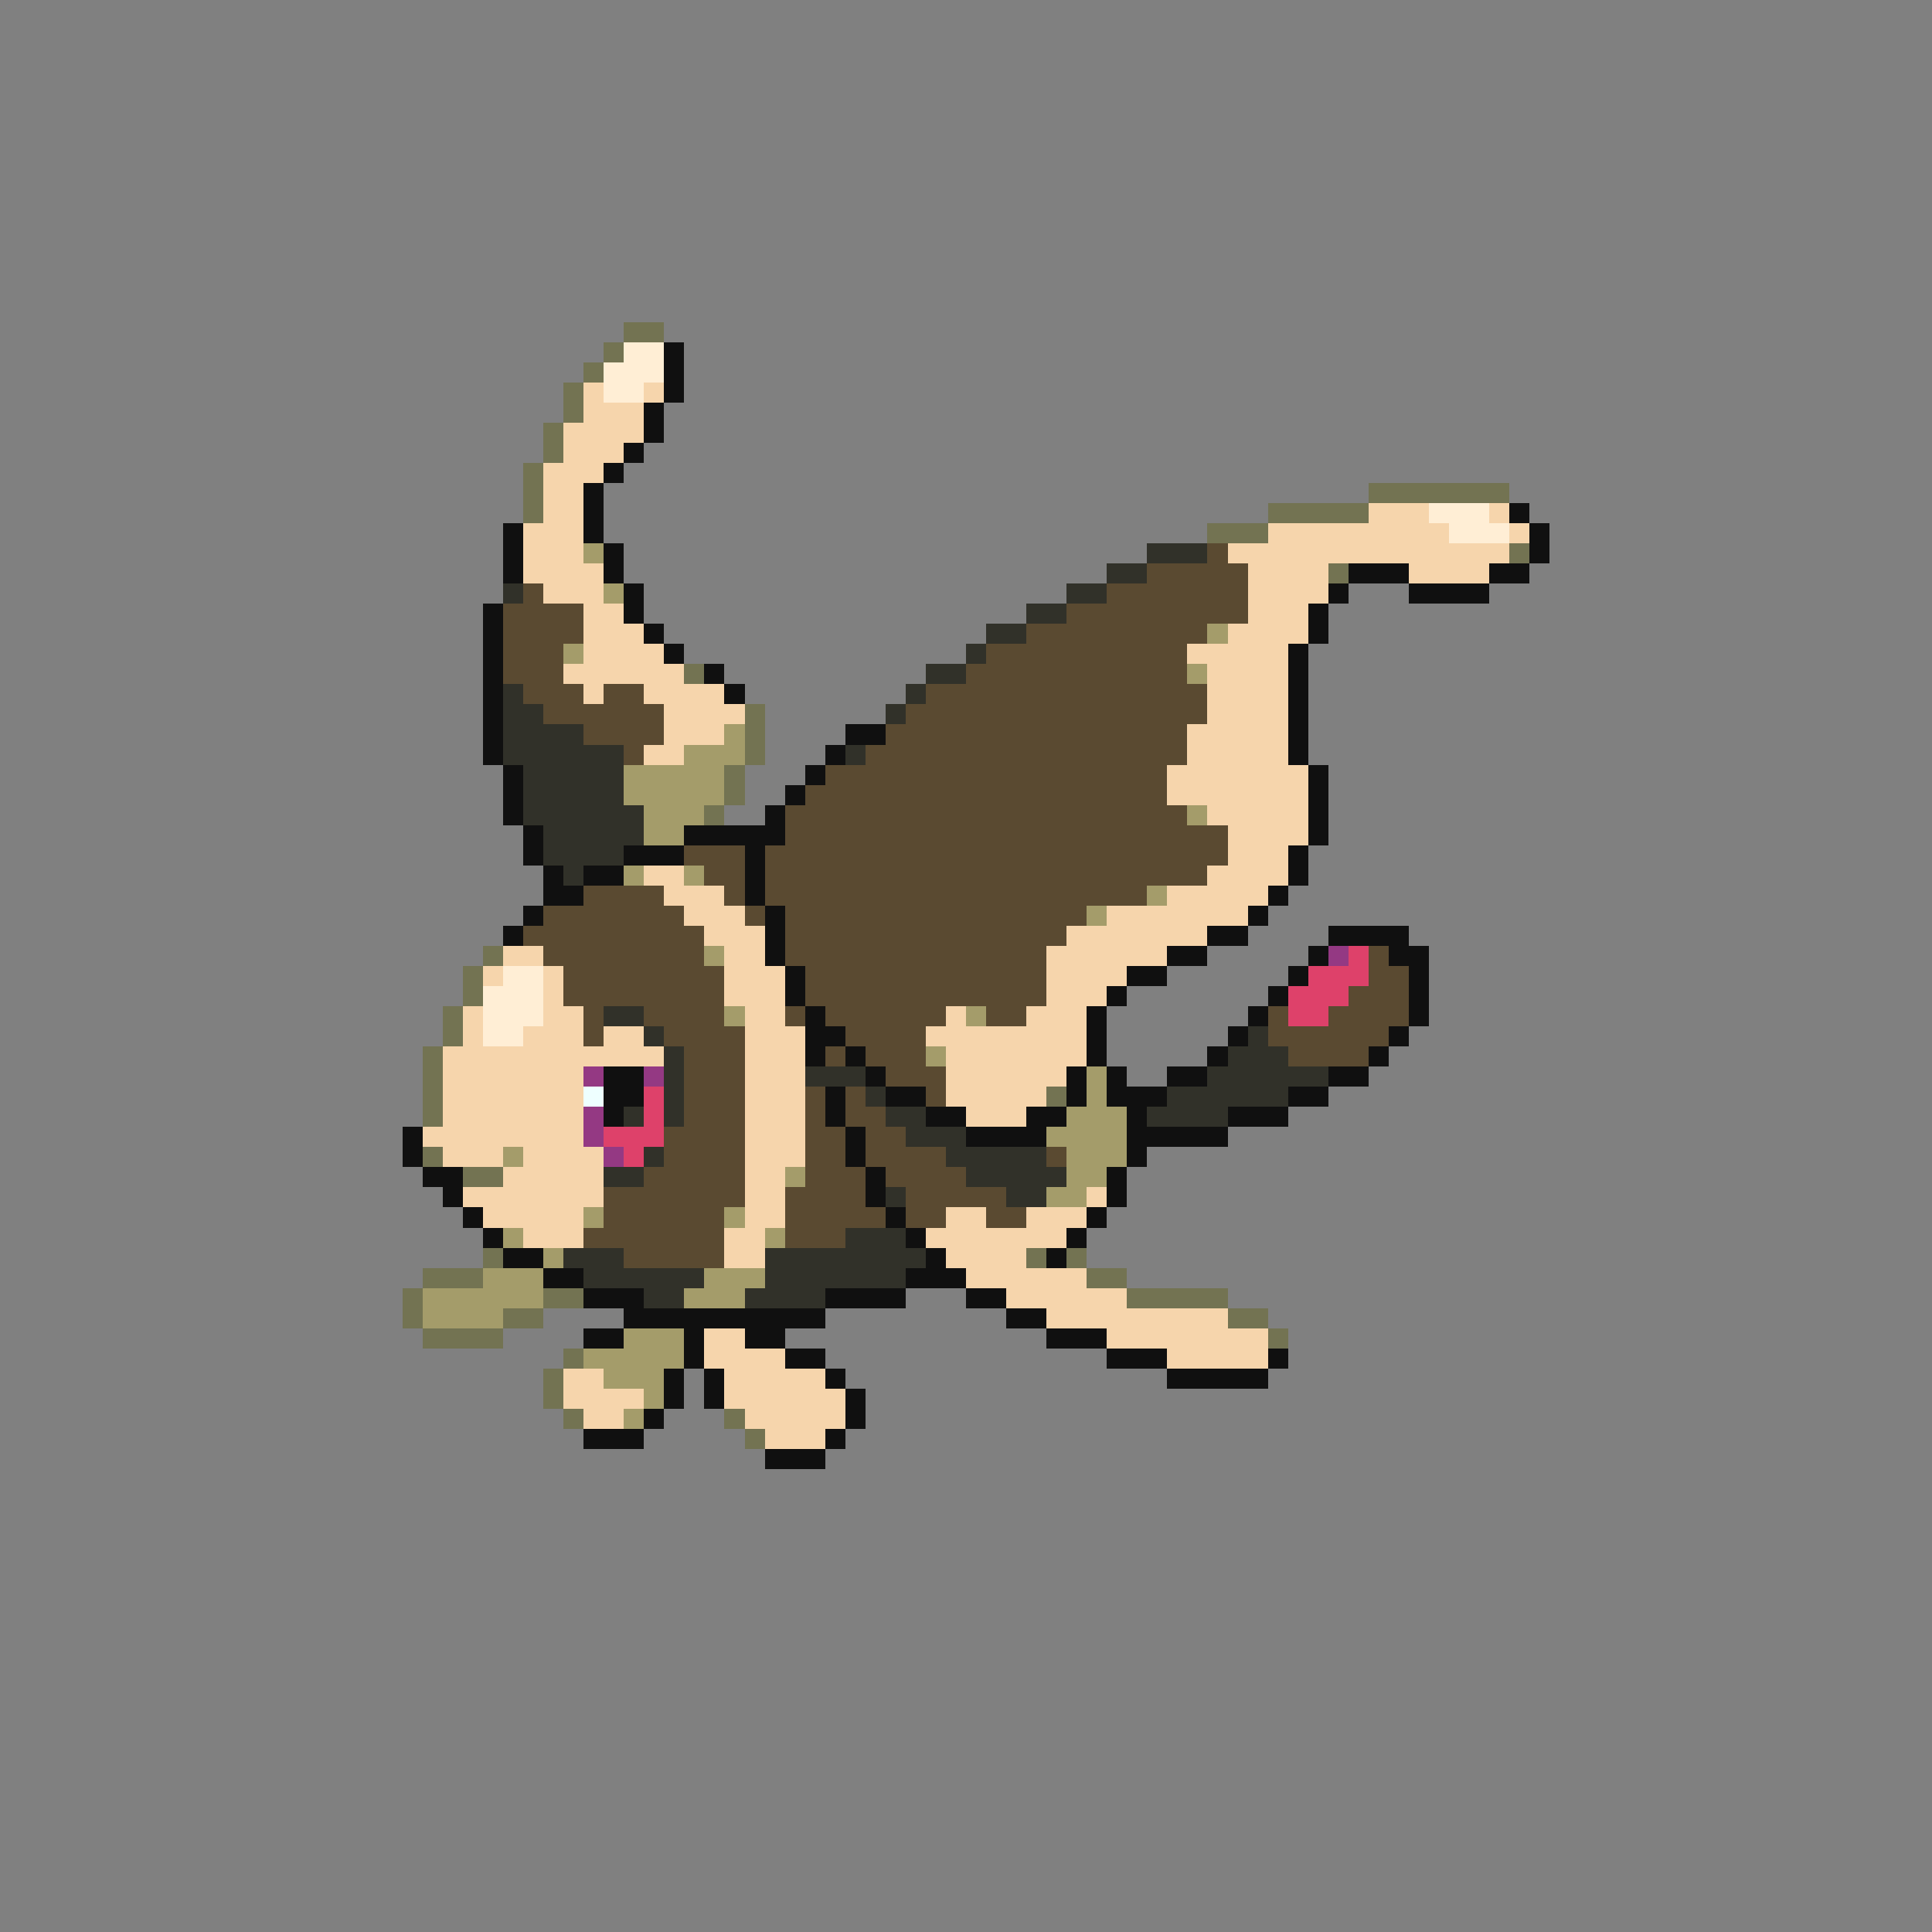 <svg xmlns="http://www.w3.org/2000/svg" viewBox="0 -0.5 96 96" shape-rendering="crispEdges">
<rect x="0" y="-0.5" width="96" height="96" fill="#808080" stroke="none"/>
<path stroke="#737352" d="M31 16h2M30 17h1M29 18h1M28 19h1M28 20h1M27 21h1M27 22h1M26 23h1M26 24h1M68 24h7M26 25h1M63 25h5M60 26h3M75 27h1M66 28h1M34 33h1M37 35h1M37 36h1M37 37h1M36 38h1M36 39h1M35 40h1M24 47h1M23 48h1M23 49h1M22 50h1M22 51h1M21 52h1M21 53h1M21 54h1M52 54h1M21 55h1M21 57h1M23 58h2M24 62h1M51 62h1M53 62h1M21 63h3M54 63h2M20 64h1M27 64h2M56 64h5M20 65h1M25 65h2M61 65h2M21 66h4M63 66h1M28 67h1M27 68h1M27 69h1M28 70h1M36 70h1M37 71h1" />
<path stroke="#ffeed5" d="M31 17h2M30 18h3M30 19h2M71 25h3M72 26h3M25 48h2M24 49h3M24 50h3M24 51h2" />
<path stroke="#101010" d="M33 17h1M33 18h1M33 19h1M32 20h1M32 21h1M31 22h1M30 23h1M29 24h1M29 25h1M75 25h1M25 26h1M29 26h1M76 26h1M25 27h1M30 27h1M76 27h1M25 28h1M30 28h1M67 28h3M74 28h2M31 29h1M66 29h1M70 29h4M24 30h1M31 30h1M65 30h1M24 31h1M32 31h1M65 31h1M24 32h1M33 32h1M64 32h1M24 33h1M35 33h1M64 33h1M24 34h1M36 34h1M64 34h1M24 35h1M64 35h1M24 36h1M42 36h2M64 36h1M24 37h1M41 37h1M64 37h1M25 38h1M40 38h1M65 38h1M25 39h1M39 39h1M65 39h1M25 40h1M38 40h1M65 40h1M26 41h1M34 41h5M65 41h1M26 42h1M31 42h3M37 42h1M64 42h1M27 43h1M29 43h2M37 43h1M64 43h1M27 44h2M37 44h1M63 44h1M26 45h1M38 45h1M62 45h1M25 46h1M38 46h1M60 46h2M66 46h4M38 47h1M58 47h2M65 47h1M69 47h2M39 48h1M56 48h2M64 48h1M70 48h1M39 49h1M55 49h1M63 49h1M70 49h1M40 50h1M54 50h1M62 50h1M70 50h1M40 51h2M54 51h1M61 51h1M69 51h1M40 52h1M42 52h1M54 52h1M60 52h1M68 52h1M30 53h2M43 53h1M53 53h1M55 53h1M58 53h2M66 53h2M30 54h2M41 54h1M44 54h2M53 54h1M55 54h3M64 54h2M30 55h1M41 55h1M46 55h2M51 55h2M56 55h1M61 55h3M20 56h1M42 56h1M48 56h4M56 56h5M20 57h1M42 57h1M56 57h1M21 58h2M43 58h1M55 58h1M22 59h1M43 59h1M55 59h1M23 60h1M44 60h1M54 60h1M24 61h1M45 61h1M53 61h1M25 62h2M46 62h1M52 62h1M27 63h2M45 63h3M29 64h3M41 64h4M48 64h2M31 65h10M50 65h2M29 66h2M34 66h1M37 66h2M52 66h3M34 67h1M39 67h2M55 67h3M63 67h1M33 68h1M35 68h1M41 68h1M58 68h5M33 69h1M35 69h1M42 69h1M32 70h1M42 70h1M29 71h3M41 71h1M38 72h3" />
<path stroke="#f6d5ac" d="M29 19h1M32 19h1M29 20h3M28 21h4M28 22h3M27 23h3M27 24h2M27 25h2M68 25h3M74 25h1M26 26h3M63 26h9M75 26h1M26 27h3M61 27h14M26 28h4M62 28h4M70 28h4M27 29h3M62 29h4M29 30h2M62 30h3M29 31h3M61 31h4M29 32h4M59 32h5M28 33h6M60 33h4M29 34h1M32 34h4M60 34h4M33 35h4M60 35h4M33 36h3M59 36h5M32 37h2M59 37h5M58 38h7M58 39h7M60 40h5M61 41h4M61 42h3M32 43h2M60 43h4M33 44h3M58 44h5M34 45h3M55 45h7M35 46h3M53 46h7M25 47h2M36 47h2M52 47h6M24 48h1M27 48h1M36 48h3M52 48h4M27 49h1M36 49h3M52 49h3M23 50h1M27 50h2M37 50h2M47 50h1M51 50h3M23 51h1M26 51h3M30 51h2M37 51h3M46 51h8M22 52h11M37 52h3M47 52h7M22 53h7M37 53h3M47 53h6M22 54h7M37 54h3M47 54h5M22 55h7M37 55h3M48 55h3M21 56h8M37 56h3M22 57h3M26 57h4M37 57h3M25 58h5M37 58h2M23 59h7M37 59h2M54 59h1M24 60h5M37 60h2M47 60h2M51 60h3M26 61h3M36 61h2M46 61h7M36 62h2M47 62h4M48 63h6M50 64h6M52 65h9M35 66h2M55 66h8M35 67h4M58 67h5M28 68h2M36 68h5M28 69h4M36 69h6M29 70h2M37 70h5M38 71h3" />
<path stroke="#a49c6a" d="M29 27h1M30 29h1M60 31h1M28 32h1M59 33h1M36 36h1M34 37h3M31 38h5M31 39h5M32 40h3M59 40h1M32 41h2M31 43h1M34 43h1M57 44h1M54 45h1M35 47h1M36 50h1M48 50h1M46 52h1M54 53h1M54 54h1M53 55h3M52 56h4M25 57h1M53 57h3M39 58h1M53 58h2M52 59h2M29 60h1M36 60h1M25 61h1M38 61h1M27 62h1M24 63h3M35 63h3M21 64h6M34 64h3M21 65h4M31 66h3M29 67h5M30 68h3M32 69h1M31 70h1" />
<path stroke="#313129" d="M57 27h3M55 28h2M25 29h1M53 29h2M51 30h2M49 31h2M48 32h1M46 33h2M25 34h1M45 34h1M25 35h2M44 35h1M25 36h4M25 37h6M42 37h1M26 38h5M26 39h5M26 40h6M27 41h5M27 42h4M28 43h1M30 50h2M32 51h1M62 51h1M33 52h1M61 52h3M33 53h1M40 53h3M60 53h6M33 54h1M43 54h1M58 54h6M31 55h1M33 55h1M44 55h2M57 55h4M45 56h3M32 57h1M47 57h5M30 58h2M48 58h5M44 59h1M50 59h2M42 61h3M28 62h3M38 62h8M29 63h6M38 63h7M32 64h2M37 64h4" />
<path stroke="#5a4a31" d="M60 27h1M57 28h5M26 29h1M55 29h7M25 30h4M53 30h9M25 31h4M51 31h9M25 32h3M49 32h10M25 33h3M48 33h11M26 34h3M30 34h2M46 34h14M27 35h6M45 35h15M29 36h4M44 36h15M31 37h1M43 37h16M41 38h17M40 39h18M39 40h20M39 41h22M34 42h3M38 42h23M35 43h2M38 43h22M29 44h4M36 44h1M38 44h19M27 45h7M37 45h1M39 45h15M26 46h9M39 46h14M27 47h8M39 47h13M68 47h1M28 48h8M40 48h12M68 48h2M28 49h8M40 49h12M67 49h3M29 50h1M32 50h4M39 50h1M41 50h6M49 50h2M63 50h1M66 50h4M29 51h1M33 51h4M42 51h4M63 51h6M34 52h3M41 52h1M43 52h3M64 52h4M34 53h3M44 53h3M34 54h3M40 54h1M42 54h1M46 54h1M34 55h3M40 55h1M42 55h2M33 56h4M40 56h2M43 56h2M33 57h4M40 57h2M43 57h4M52 57h1M32 58h5M40 58h3M44 58h4M30 59h7M39 59h4M45 59h5M30 60h6M39 60h5M45 60h2M49 60h2M29 61h7M39 61h3M31 62h5" />
<path stroke="#943983" d="M66 47h1M29 53h1M32 53h1M29 55h1M29 56h1M30 57h1" />
<path stroke="#de416a" d="M67 47h1M65 48h3M64 49h3M64 50h2M32 54h1M32 55h1M30 56h3M31 57h1" />
<path stroke="#eeffff" d="M29 54h1" />
</svg>
